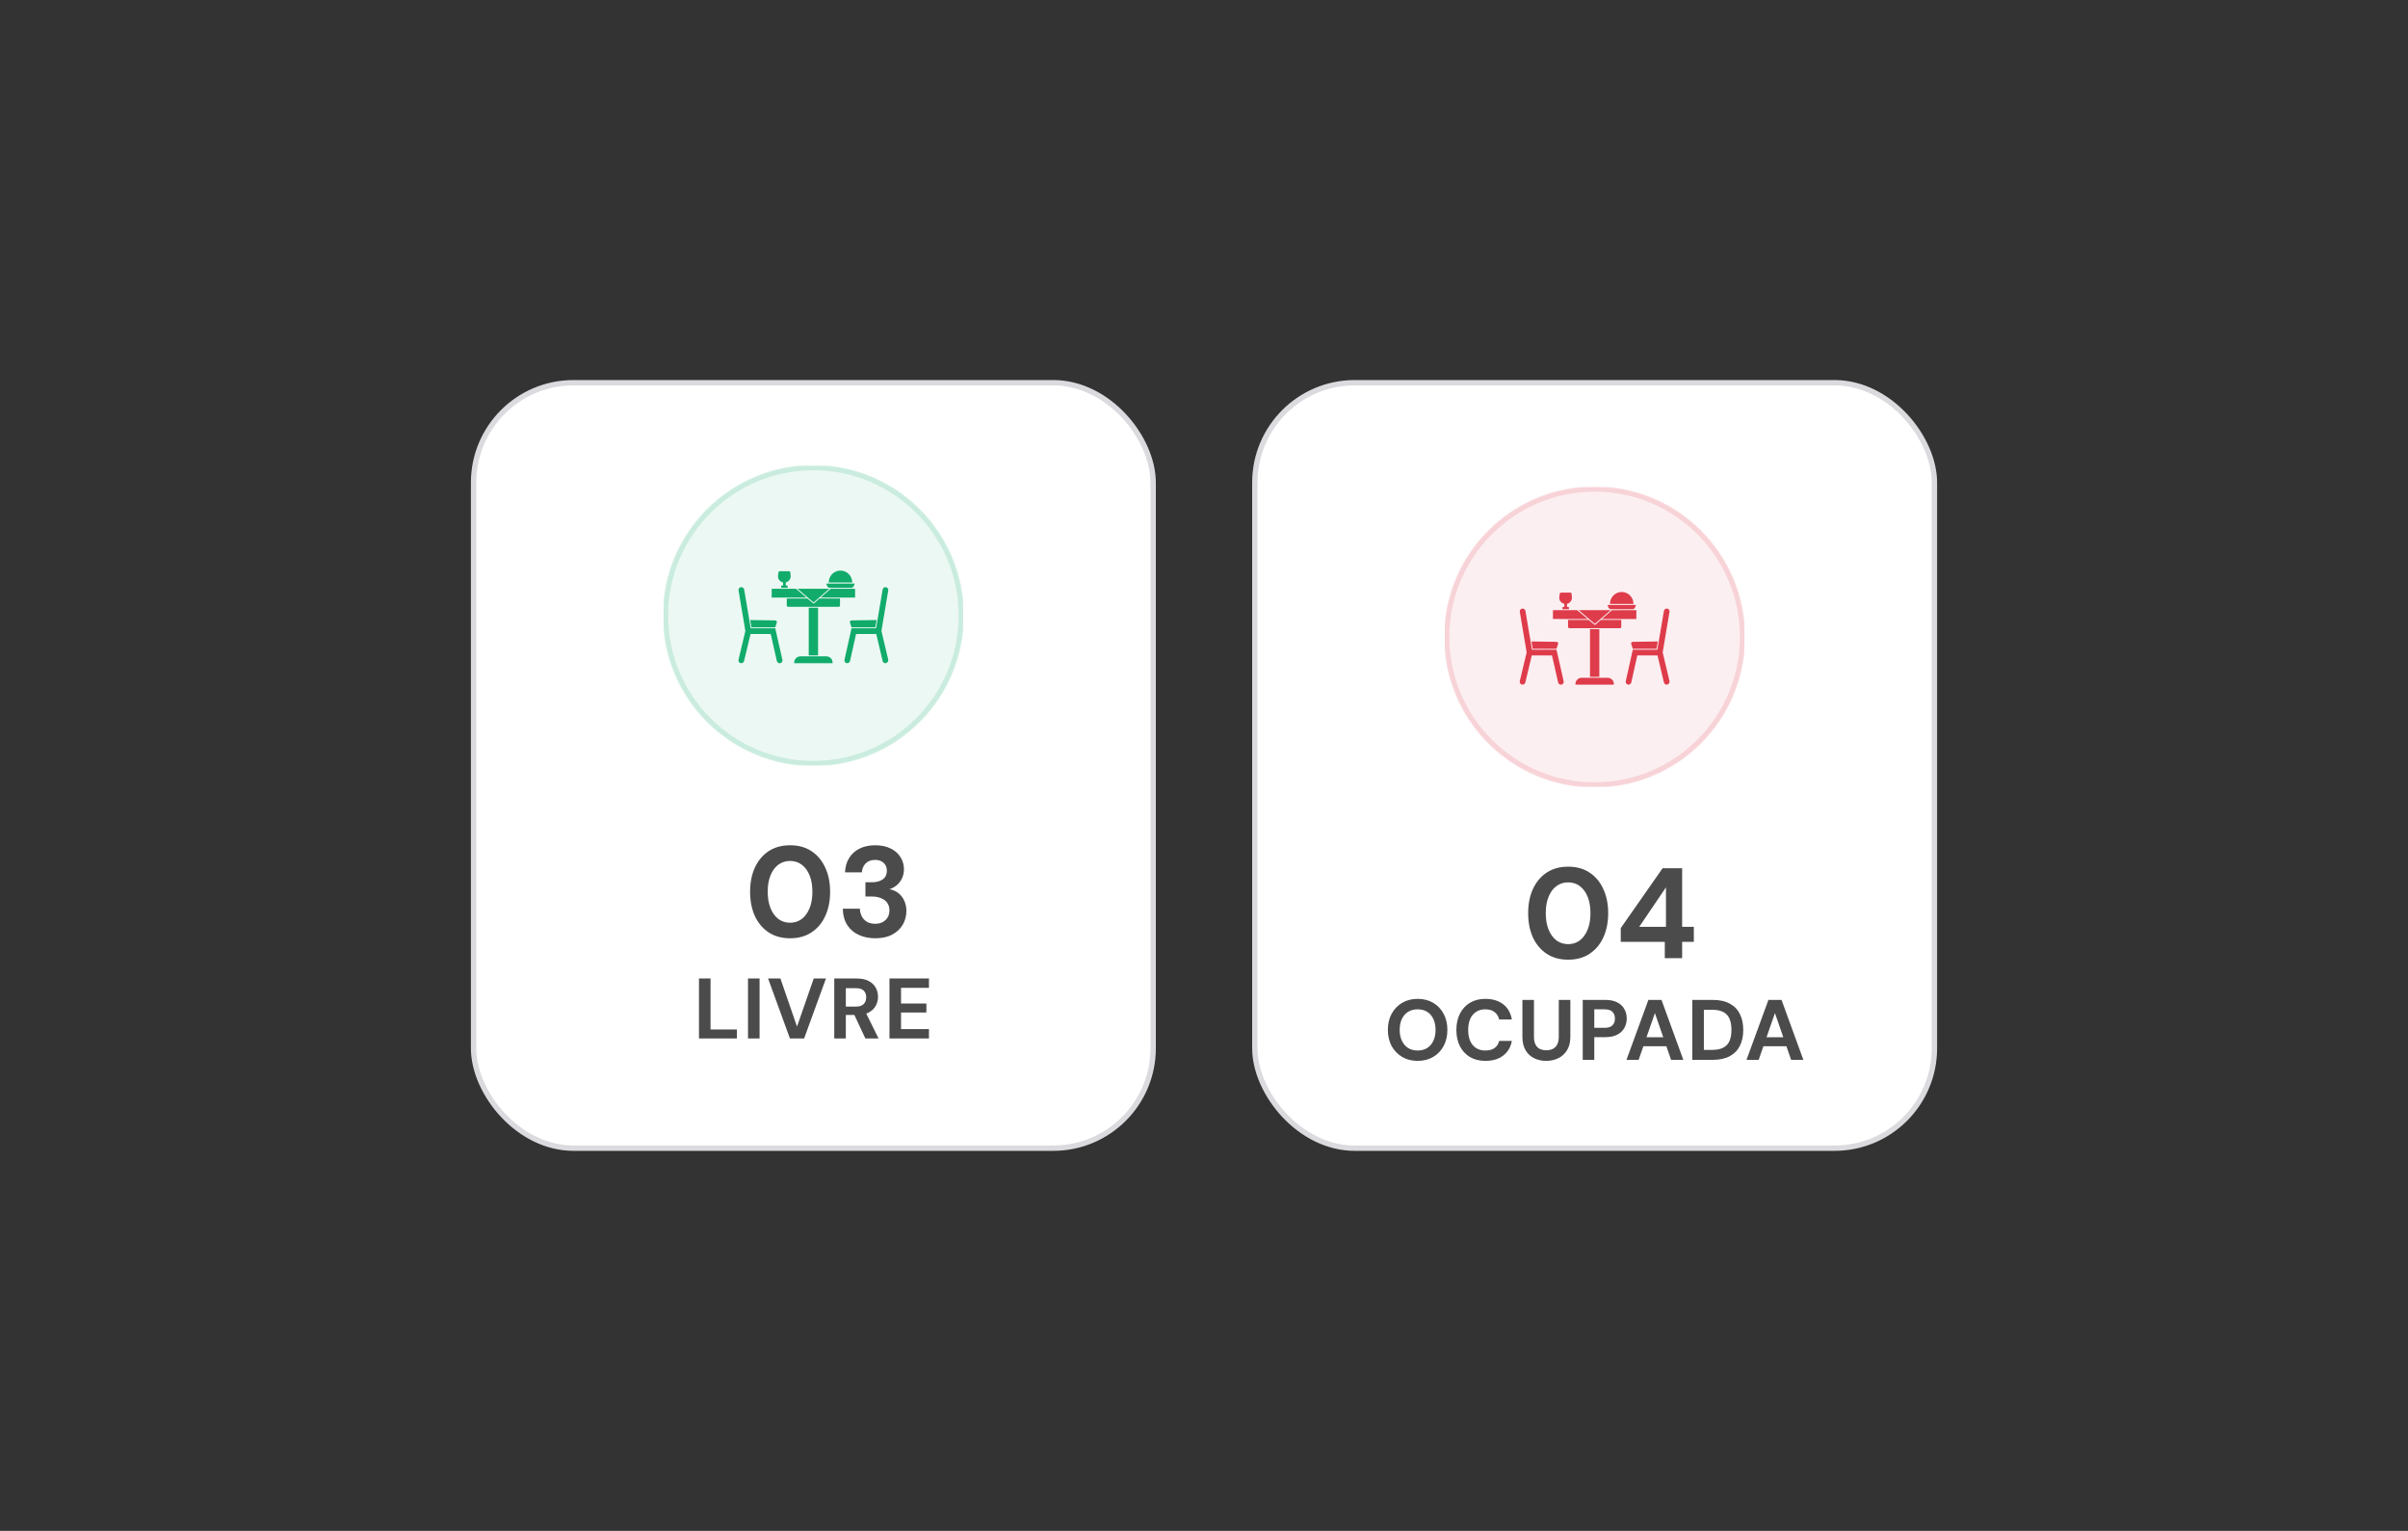 <svg width="450" height="286" viewBox="0 0 450 286" fill="none" xmlns="http://www.w3.org/2000/svg">
<rect x="0" y="0" width="450" height="286" fill="#333333" stroke="none"/>
<rect x="234.5" y="71.5" width="127" height="143" rx="18.667" fill="white"/>
<rect x="234.5" y="71.5" width="127" height="143" rx="18.667" stroke="#DBDADE"/>
<g clip-path="url(#clip0_743_8806)">
<path d="M298 147C313.464 147 326 134.464 326 119C326 103.536 313.464 91 298 91C282.536 91 270 103.536 270 119C270 134.464 282.536 147 298 147Z" fill="#DE3C4B" fill-opacity="0.08"/>
<path d="M325.65 119C325.65 134.271 313.271 146.65 298 146.65C282.729 146.65 270.35 134.271 270.35 119C270.35 103.729 282.729 91.35 298 91.35C313.271 91.35 325.65 103.729 325.65 119Z" stroke="#DE3C4B" stroke-opacity="0.16"/>
<path d="M311.993 127.248L310.717 121.875L311.993 114.303C312.038 114.014 311.844 113.742 311.556 113.691H311.473C311.216 113.693 310.996 113.876 310.948 114.128L309.733 121.307C309.725 121.348 309.688 121.378 309.646 121.377H305.13L303.818 127.252C303.786 127.39 303.811 127.535 303.888 127.655C303.961 127.776 304.081 127.861 304.22 127.891C304.258 127.895 304.296 127.895 304.334 127.891C304.436 127.89 304.536 127.861 304.622 127.808C304.741 127.732 304.824 127.613 304.854 127.475L305.96 122.513C305.97 122.473 306.006 122.444 306.048 122.444H309.68C309.72 122.442 309.756 122.467 309.768 122.505L310.944 127.493C311.003 127.731 311.215 127.899 311.46 127.904C311.637 127.892 311.799 127.799 311.897 127.65C311.982 127.535 312.016 127.39 311.993 127.248Z" fill="#DE3C4B"/>
<path d="M304.871 120.043C304.821 120.109 304.806 120.196 304.832 120.275L305.125 121.206H309.576L309.807 119.837L305.16 119.903C305.047 119.898 304.938 119.95 304.871 120.043Z" fill="#DE3C4B"/>
<path d="M290.878 121.376H286.362C286.319 121.377 286.283 121.348 286.274 121.306L286.016 119.781V119.737L285.067 114.132C285.021 113.878 284.798 113.693 284.538 113.695H284.455C284.166 113.744 283.971 114.018 284.018 114.307L285.29 121.853V121.897L284.014 127.248C283.982 127.385 284.006 127.53 284.079 127.65C284.152 127.77 284.27 127.855 284.407 127.886C284.693 127.949 284.977 127.775 285.05 127.492L286.243 122.504C286.252 122.466 286.287 122.44 286.327 122.443H289.959C289.999 122.442 290.034 122.469 290.043 122.509L291.175 127.484C291.204 127.623 291.287 127.744 291.407 127.82C291.493 127.874 291.593 127.903 291.695 127.903C291.733 127.908 291.771 127.908 291.809 127.903C291.947 127.874 292.068 127.789 292.141 127.667C292.218 127.548 292.243 127.403 292.211 127.265L290.878 121.376Z" fill="#DE3C4B"/>
<path d="M290.882 121.206L291.175 120.279C291.201 120.197 291.184 120.107 291.131 120.038C291.067 119.95 290.964 119.9 290.855 119.903L286.199 119.837L286.427 121.206H290.882Z" fill="#DE3C4B"/>
<path d="M297.134 117.538H298.878V126.448H297.134V117.538Z" fill="#DE3C4B"/>
<path d="M300.434 126.619H295.573C295.267 126.62 294.974 126.741 294.758 126.956C294.541 127.171 294.417 127.463 294.414 127.768V127.904L301.592 127.904V127.768C301.589 127.463 301.466 127.171 301.249 126.956C301.032 126.741 300.739 126.62 300.434 126.619Z" fill="#DE3C4B"/>
<path d="M299.04 115.68L299.083 115.645L300.989 113.988H295.026L298.038 116.545L299.04 115.68Z" fill="#DE3C4B"/>
<path d="M301.238 113.997L299.354 115.64H305.794L305.798 113.992L305.151 113.988L301.238 113.997Z" fill="#DE3C4B"/>
<path d="M298.104 116.725C298.085 116.74 298.062 116.747 298.038 116.747C298.018 116.745 297.998 116.737 297.982 116.725L296.893 115.815H293.028V117.105C293.031 117.246 293.145 117.361 293.286 117.363H302.716C302.785 117.364 302.852 117.338 302.901 117.289C302.951 117.241 302.979 117.174 302.979 117.105V115.815H299.14L298.104 116.725Z" fill="#DE3C4B"/>
<path d="M294.742 113.988H290.213L290.209 115.637L296.705 115.641L294.742 113.988Z" fill="#DE3C4B"/>
<path d="M301.029 113.813H305.121C305.269 113.801 305.404 113.723 305.488 113.599C305.54 113.531 305.578 113.454 305.602 113.372L305.72 113.018H300.417L300.53 113.367C300.588 113.605 300.786 113.782 301.029 113.813Z" fill="#DE3C4B"/>
<path d="M305.234 112.528C305.149 111.813 304.718 111.186 304.081 110.851C303.444 110.516 302.683 110.516 302.046 110.851C301.41 111.186 300.978 111.813 300.893 112.528L300.867 112.821H305.265L305.234 112.528Z" fill="#DE3C4B"/>
<path d="M292.342 112.804V113.385H292.097C292.034 113.385 291.983 113.436 291.983 113.499V113.814L293.195 113.813V113.499C293.195 113.436 293.144 113.385 293.081 113.385H292.836L292.836 112.808C293.18 112.731 293.471 112.505 293.632 112.192C293.742 111.97 293.782 111.72 293.745 111.474L293.688 110.924C293.673 110.803 293.57 110.713 293.448 110.714H291.721C291.6 110.713 291.496 110.803 291.481 110.924L291.406 111.496C291.37 111.741 291.41 111.992 291.52 112.213C291.693 112.522 291.994 112.738 292.342 112.804Z" fill="#DE3C4B"/>
</g>
<path d="M293.068 179.288C291.5 179.288 290.156 178.92 289.036 178.184C287.932 177.448 287.076 176.432 286.468 175.136C285.876 173.824 285.58 172.312 285.58 170.6C285.58 168.888 285.876 167.384 286.468 166.088C287.076 164.776 287.932 163.752 289.036 163.016C290.156 162.28 291.5 161.912 293.068 161.912C294.62 161.912 295.948 162.28 297.052 163.016C298.172 163.752 299.028 164.776 299.62 166.088C300.228 167.384 300.532 168.888 300.532 170.6C300.532 172.312 300.228 173.824 299.62 175.136C299.028 176.432 298.172 177.448 297.052 178.184C295.948 178.92 294.62 179.288 293.068 179.288ZM293.044 176.384C293.876 176.384 294.604 176.152 295.228 175.688C295.852 175.208 296.34 174.536 296.692 173.672C297.044 172.808 297.22 171.784 297.22 170.6C297.22 169.4 297.044 168.376 296.692 167.528C296.34 166.664 295.852 166 295.228 165.536C294.604 165.072 293.876 164.84 293.044 164.84C292.228 164.84 291.5 165.072 290.86 165.536C290.236 166 289.748 166.664 289.396 167.528C289.044 168.376 288.868 169.4 288.868 170.6C288.868 171.784 289.044 172.808 289.396 173.672C289.748 174.536 290.236 175.208 290.86 175.688C291.5 176.152 292.228 176.384 293.044 176.384ZM311.114 179V175.952H302.882V173.384L310.706 162.2H314.354V173.144H316.538V175.952H314.354V179H311.114ZM306.338 173.144H311.33V165.776L306.338 173.144ZM264.929 198.192C263.83 198.192 262.865 197.947 262.033 197.456C261.201 196.965 260.545 196.288 260.065 195.424C259.595 194.549 259.361 193.541 259.361 192.4C259.361 191.259 259.595 190.256 260.065 189.392C260.545 188.517 261.201 187.835 262.033 187.344C262.865 186.853 263.83 186.608 264.929 186.608C266.027 186.608 266.993 186.853 267.825 187.344C268.667 187.835 269.318 188.517 269.777 189.392C270.246 190.256 270.481 191.259 270.481 192.4C270.481 193.541 270.246 194.549 269.777 195.424C269.318 196.288 268.667 196.965 267.825 197.456C266.993 197.947 266.027 198.192 264.929 198.192ZM264.929 196.256C265.611 196.256 266.203 196.101 266.705 195.792C267.206 195.472 267.59 195.024 267.857 194.448C268.134 193.872 268.273 193.189 268.273 192.4C268.273 191.6 268.134 190.917 267.857 190.352C267.59 189.776 267.206 189.333 266.705 189.024C266.203 188.715 265.611 188.56 264.929 188.56C264.246 188.56 263.654 188.715 263.153 189.024C262.651 189.333 262.262 189.776 261.985 190.352C261.707 190.917 261.569 191.6 261.569 192.4C261.569 193.189 261.707 193.872 261.985 194.448C262.262 195.024 262.651 195.472 263.153 195.792C263.654 196.101 264.246 196.256 264.929 196.256ZM277.571 198.192C276.461 198.192 275.501 197.952 274.691 197.472C273.88 196.981 273.256 196.304 272.819 195.44C272.381 194.565 272.163 193.557 272.163 192.416C272.163 191.275 272.381 190.267 272.819 189.392C273.256 188.517 273.88 187.835 274.691 187.344C275.501 186.853 276.461 186.608 277.571 186.608C278.936 186.608 280.051 186.944 280.915 187.616C281.779 188.288 282.317 189.237 282.531 190.464H280.163C280.024 189.867 279.736 189.403 279.299 189.072C278.861 188.731 278.28 188.56 277.555 188.56C276.893 188.56 276.323 188.72 275.843 189.04C275.363 189.349 274.995 189.792 274.739 190.368C274.493 190.933 274.371 191.616 274.371 192.416C274.371 193.205 274.493 193.888 274.739 194.464C274.995 195.04 275.363 195.483 275.843 195.792C276.323 196.101 276.893 196.256 277.555 196.256C278.28 196.256 278.861 196.101 279.299 195.792C279.736 195.472 280.024 195.029 280.163 194.464H282.531C282.317 195.627 281.779 196.539 280.915 197.2C280.051 197.861 278.936 198.192 277.571 198.192ZM288.935 198.192C288.113 198.192 287.367 198.027 286.695 197.696C286.023 197.365 285.489 196.869 285.095 196.208C284.7 195.547 284.503 194.704 284.503 193.68V186.8H286.663V193.696C286.663 194.251 286.753 194.72 286.935 195.104C287.116 195.477 287.377 195.755 287.719 195.936C288.071 196.117 288.487 196.208 288.967 196.208C289.457 196.208 289.873 196.117 290.215 195.936C290.567 195.755 290.833 195.477 291.015 195.104C291.207 194.72 291.303 194.251 291.303 193.696V186.8H293.463V193.68C293.463 194.704 293.255 195.547 292.839 196.208C292.433 196.869 291.889 197.365 291.207 197.696C290.524 198.027 289.767 198.192 288.935 198.192ZM295.776 198V186.8H299.984C300.89 186.8 301.637 186.955 302.224 187.264C302.821 187.563 303.264 187.979 303.552 188.512C303.85 189.035 304 189.627 304 190.288C304 190.907 303.856 191.483 303.568 192.016C303.29 192.539 302.853 192.96 302.256 193.28C301.669 193.6 300.912 193.76 299.984 193.76H297.936V198H295.776ZM297.936 192.016H299.84C300.533 192.016 301.029 191.861 301.328 191.552C301.637 191.243 301.792 190.821 301.792 190.288C301.792 189.744 301.637 189.323 301.328 189.024C301.029 188.715 300.533 188.56 299.84 188.56H297.936V192.016ZM303.951 198L308.047 186.8H310.495L314.575 198H312.287L309.263 189.264L306.223 198H303.951ZM305.759 195.456L306.335 193.776H312.031L312.591 195.456H305.759ZM316.255 198V186.8H320.047C321.348 186.8 322.42 187.035 323.263 187.504C324.116 187.963 324.745 188.613 325.151 189.456C325.567 190.288 325.775 191.269 325.775 192.4C325.775 193.531 325.567 194.517 325.151 195.36C324.745 196.192 324.116 196.843 323.263 197.312C322.42 197.771 321.348 198 320.047 198H316.255ZM318.415 196.144H319.919C320.836 196.144 321.561 195.995 322.095 195.696C322.628 195.397 323.007 194.971 323.231 194.416C323.455 193.851 323.567 193.179 323.567 192.4C323.567 191.611 323.455 190.939 323.231 190.384C323.007 189.819 322.628 189.387 322.095 189.088C321.561 188.789 320.836 188.64 319.919 188.64H318.415V196.144ZM326.383 198L330.479 186.8H332.927L337.007 198H334.719L331.695 189.264L328.655 198H326.383ZM328.191 195.456L328.767 193.776H334.463L335.023 195.456H328.191Z" fill="#4B4B4B"/>
<rect x="88.5" y="71.5" width="127" height="143" rx="18.667" fill="white"/>
<rect x="88.5" y="71.5" width="127" height="143" rx="18.667" stroke="#DBDADE"/>
<g clip-path="url(#clip1_743_8806)">
<path d="M152 143C167.464 143 180 130.464 180 115C180 99.536 167.464 87 152 87C136.536 87 124 99.536 124 115C124 130.464 136.536 143 152 143Z" fill="#11AB6B" fill-opacity="0.08"/>
<path d="M179.65 115C179.65 130.271 167.271 142.65 152 142.65C136.729 142.65 124.35 130.271 124.35 115C124.35 99.73 136.729 87.35 152 87.35C167.271 87.35 179.65 99.73 179.65 115Z" stroke="#11AB6B" stroke-opacity="0.16"/>
<path d="M165.993 123.248L164.717 117.875L165.993 110.303C166.038 110.014 165.844 109.742 165.556 109.691H165.473C165.216 109.693 164.996 109.876 164.948 110.128L163.733 117.307C163.725 117.348 163.688 117.378 163.646 117.377H159.13L157.818 123.252C157.786 123.39 157.811 123.535 157.888 123.655C157.961 123.776 158.081 123.861 158.22 123.891C158.258 123.895 158.296 123.895 158.334 123.891C158.436 123.89 158.536 123.861 158.622 123.808C158.741 123.732 158.824 123.613 158.854 123.475L159.96 118.513C159.97 118.473 160.006 118.444 160.048 118.444H163.68C163.72 118.442 163.756 118.467 163.768 118.505L164.944 123.493C165.003 123.731 165.215 123.899 165.46 123.904C165.637 123.892 165.799 123.799 165.897 123.65C165.982 123.535 166.016 123.39 165.993 123.248Z" fill="#11AB6B"/>
<path d="M158.871 116.043C158.821 116.109 158.806 116.196 158.832 116.275L159.125 117.206H163.576L163.807 115.837L159.16 115.903C159.047 115.898 158.938 115.95 158.871 116.043Z" fill="#11AB6B"/>
<path d="M144.878 117.376H140.362C140.319 117.377 140.283 117.348 140.274 117.306L140.016 115.781V115.737L139.067 110.132C139.021 109.878 138.798 109.693 138.538 109.695H138.455C138.166 109.744 137.971 110.018 138.018 110.307L139.29 117.853V117.897L138.014 123.248C137.982 123.385 138.006 123.53 138.079 123.65C138.152 123.77 138.27 123.855 138.407 123.886C138.693 123.949 138.977 123.775 139.05 123.492L140.243 118.504C140.252 118.466 140.287 118.44 140.327 118.443H143.959C143.999 118.442 144.034 118.469 144.043 118.509L145.175 123.484C145.204 123.623 145.287 123.744 145.407 123.82C145.493 123.874 145.593 123.903 145.695 123.903C145.733 123.908 145.771 123.908 145.809 123.903C145.947 123.874 146.068 123.789 146.141 123.667C146.218 123.548 146.243 123.403 146.211 123.265L144.878 117.376Z" fill="#11AB6B"/>
<path d="M144.882 117.206L145.175 116.279C145.201 116.197 145.184 116.107 145.131 116.038C145.067 115.95 144.964 115.9 144.855 115.903L140.199 115.837L140.427 117.206H144.882Z" fill="#11AB6B"/>
<path d="M151.134 113.538H152.878V122.448H151.134V113.538Z" fill="#11AB6B"/>
<path d="M154.434 122.619H149.573C149.267 122.62 148.974 122.741 148.758 122.956C148.541 123.171 148.417 123.463 148.414 123.768V123.904L155.592 123.904V123.768C155.589 123.463 155.466 123.171 155.249 122.956C155.032 122.741 154.739 122.62 154.434 122.619Z" fill="#11AB6B"/>
<path d="M153.04 111.68L153.083 111.645L154.989 109.988H149.026L152.038 112.545L153.04 111.68Z" fill="#11AB6B"/>
<path d="M155.238 109.997L153.354 111.64H159.794L159.798 109.992L159.151 109.988L155.238 109.997Z" fill="#11AB6B"/>
<path d="M152.104 112.725C152.085 112.74 152.062 112.747 152.038 112.747C152.018 112.745 151.998 112.737 151.982 112.725L150.893 111.815H147.028V113.105C147.031 113.246 147.145 113.361 147.286 113.363H156.716C156.785 113.364 156.852 113.338 156.901 113.289C156.951 113.241 156.979 113.174 156.979 113.105V111.815H153.14L152.104 112.725Z" fill="#11AB6B"/>
<path d="M148.742 109.988H144.213L144.209 111.637L150.705 111.641L148.742 109.988Z" fill="#11AB6B"/>
<path d="M155.029 109.813H159.121C159.269 109.801 159.404 109.723 159.488 109.599C159.54 109.531 159.578 109.454 159.602 109.372L159.72 109.018H154.417L154.53 109.367C154.588 109.605 154.786 109.782 155.029 109.813Z" fill="#11AB6B"/>
<path d="M159.234 108.528C159.149 107.813 158.718 107.186 158.081 106.851C157.444 106.516 156.683 106.516 156.046 106.851C155.41 107.186 154.978 107.813 154.893 108.528L154.867 108.821H159.265L159.234 108.528Z" fill="#11AB6B"/>
<path d="M146.342 108.804V109.385H146.097C146.034 109.385 145.983 109.436 145.983 109.499V109.814L147.195 109.813V109.499C147.195 109.436 147.144 109.385 147.081 109.385H146.836L146.836 108.808C147.18 108.731 147.471 108.505 147.632 108.192C147.742 107.97 147.782 107.72 147.745 107.474L147.688 106.924C147.673 106.803 147.57 106.713 147.448 106.714H145.721C145.6 106.713 145.496 106.803 145.481 106.924L145.406 107.496C145.37 107.741 145.41 107.992 145.52 108.213C145.693 108.522 145.994 108.738 146.342 108.804Z" fill="#11AB6B"/>
</g>
<path d="M147.666 175.288C146.098 175.288 144.754 174.92 143.634 174.184C142.53 173.448 141.674 172.432 141.066 171.136C140.474 169.824 140.178 168.312 140.178 166.6C140.178 164.888 140.474 163.384 141.066 162.088C141.674 160.776 142.53 159.752 143.634 159.016C144.754 158.28 146.098 157.912 147.666 157.912C149.218 157.912 150.546 158.28 151.65 159.016C152.77 159.752 153.626 160.776 154.218 162.088C154.826 163.384 155.13 164.888 155.13 166.6C155.13 168.312 154.826 169.824 154.218 171.136C153.626 172.432 152.77 173.448 151.65 174.184C150.546 174.92 149.218 175.288 147.666 175.288ZM147.642 172.384C148.474 172.384 149.202 172.152 149.826 171.688C150.45 171.208 150.938 170.536 151.29 169.672C151.642 168.808 151.818 167.784 151.818 166.6C151.818 165.4 151.642 164.376 151.29 163.528C150.938 162.664 150.45 162 149.826 161.536C149.202 161.072 148.474 160.84 147.642 160.84C146.826 160.84 146.098 161.072 145.458 161.536C144.834 162 144.346 162.664 143.994 163.528C143.642 164.376 143.466 165.4 143.466 166.6C143.466 167.784 143.642 168.808 143.994 169.672C144.346 170.536 144.834 171.208 145.458 171.688C146.098 172.152 146.826 172.384 147.642 172.384ZM163.551 175.288C162.463 175.288 161.463 175.088 160.551 174.688C159.639 174.288 158.911 173.68 158.367 172.864C157.823 172.048 157.535 171.016 157.503 169.768H160.695C160.711 170.296 160.831 170.776 161.055 171.208C161.279 171.624 161.599 171.96 162.015 172.216C162.447 172.456 162.967 172.576 163.575 172.576C164.135 172.576 164.607 172.464 164.991 172.24C165.391 172.016 165.695 171.72 165.903 171.352C166.111 170.984 166.215 170.56 166.215 170.08C166.215 169.52 166.079 169.048 165.807 168.664C165.535 168.28 165.151 167.992 164.655 167.8C164.175 167.592 163.615 167.488 162.975 167.488H161.727V164.824H162.975C163.759 164.824 164.415 164.648 164.943 164.296C165.471 163.928 165.735 163.384 165.735 162.664C165.735 162.056 165.535 161.568 165.135 161.2C164.751 160.832 164.223 160.648 163.551 160.648C162.783 160.648 162.183 160.872 161.751 161.32C161.335 161.768 161.103 162.32 161.055 162.976H157.911C157.959 161.92 158.223 161.016 158.703 160.264C159.183 159.496 159.839 158.912 160.671 158.512C161.503 158.112 162.463 157.912 163.551 157.912C164.703 157.912 165.679 158.12 166.479 158.536C167.279 158.936 167.887 159.48 168.303 160.168C168.719 160.84 168.927 161.584 168.927 162.4C168.927 163.04 168.799 163.616 168.543 164.128C168.303 164.624 167.983 165.04 167.583 165.376C167.183 165.712 166.727 165.96 166.215 166.12C166.855 166.232 167.407 166.472 167.871 166.84C168.351 167.208 168.719 167.68 168.975 168.256C169.247 168.816 169.383 169.464 169.383 170.2C169.383 171.112 169.159 171.96 168.711 172.744C168.263 173.512 167.607 174.128 166.743 174.592C165.879 175.056 164.815 175.288 163.551 175.288ZM130.624 194V182.8H132.784V192.32H137.712V194H130.624ZM139.786 194V182.8H141.946V194H139.786ZM147.617 194L143.537 182.8H145.841L148.945 191.792L152.065 182.8H154.353L150.273 194H147.617ZM155.906 194V182.8H160.098C160.994 182.8 161.735 182.955 162.322 183.264C162.919 183.573 163.362 183.989 163.65 184.512C163.938 185.024 164.082 185.595 164.082 186.224C164.082 186.821 163.938 187.381 163.65 187.904C163.372 188.416 162.94 188.832 162.354 189.152C161.767 189.461 161.004 189.616 160.066 189.616H158.066V194H155.906ZM161.714 194L159.41 189.072H161.746L164.178 194H161.714ZM158.066 188.048H159.97C160.62 188.048 161.1 187.888 161.41 187.568C161.719 187.248 161.874 186.827 161.874 186.304C161.874 185.781 161.719 185.371 161.41 185.072C161.111 184.763 160.626 184.608 159.954 184.608H158.066V188.048ZM166.223 194V182.8H173.599V184.544H168.383V187.472H173.119V189.152H168.383V192.256H173.599V194H166.223Z" fill="#4B4B4B"/>
<defs>
<clipPath id="clip0_743_8806">
<rect width="56" height="56" fill="white" transform="translate(270 91)"/>
</clipPath>
<clipPath id="clip1_743_8806">
<rect width="56" height="56" fill="white" transform="translate(124 87)"/>
</clipPath>
</defs>
</svg>
